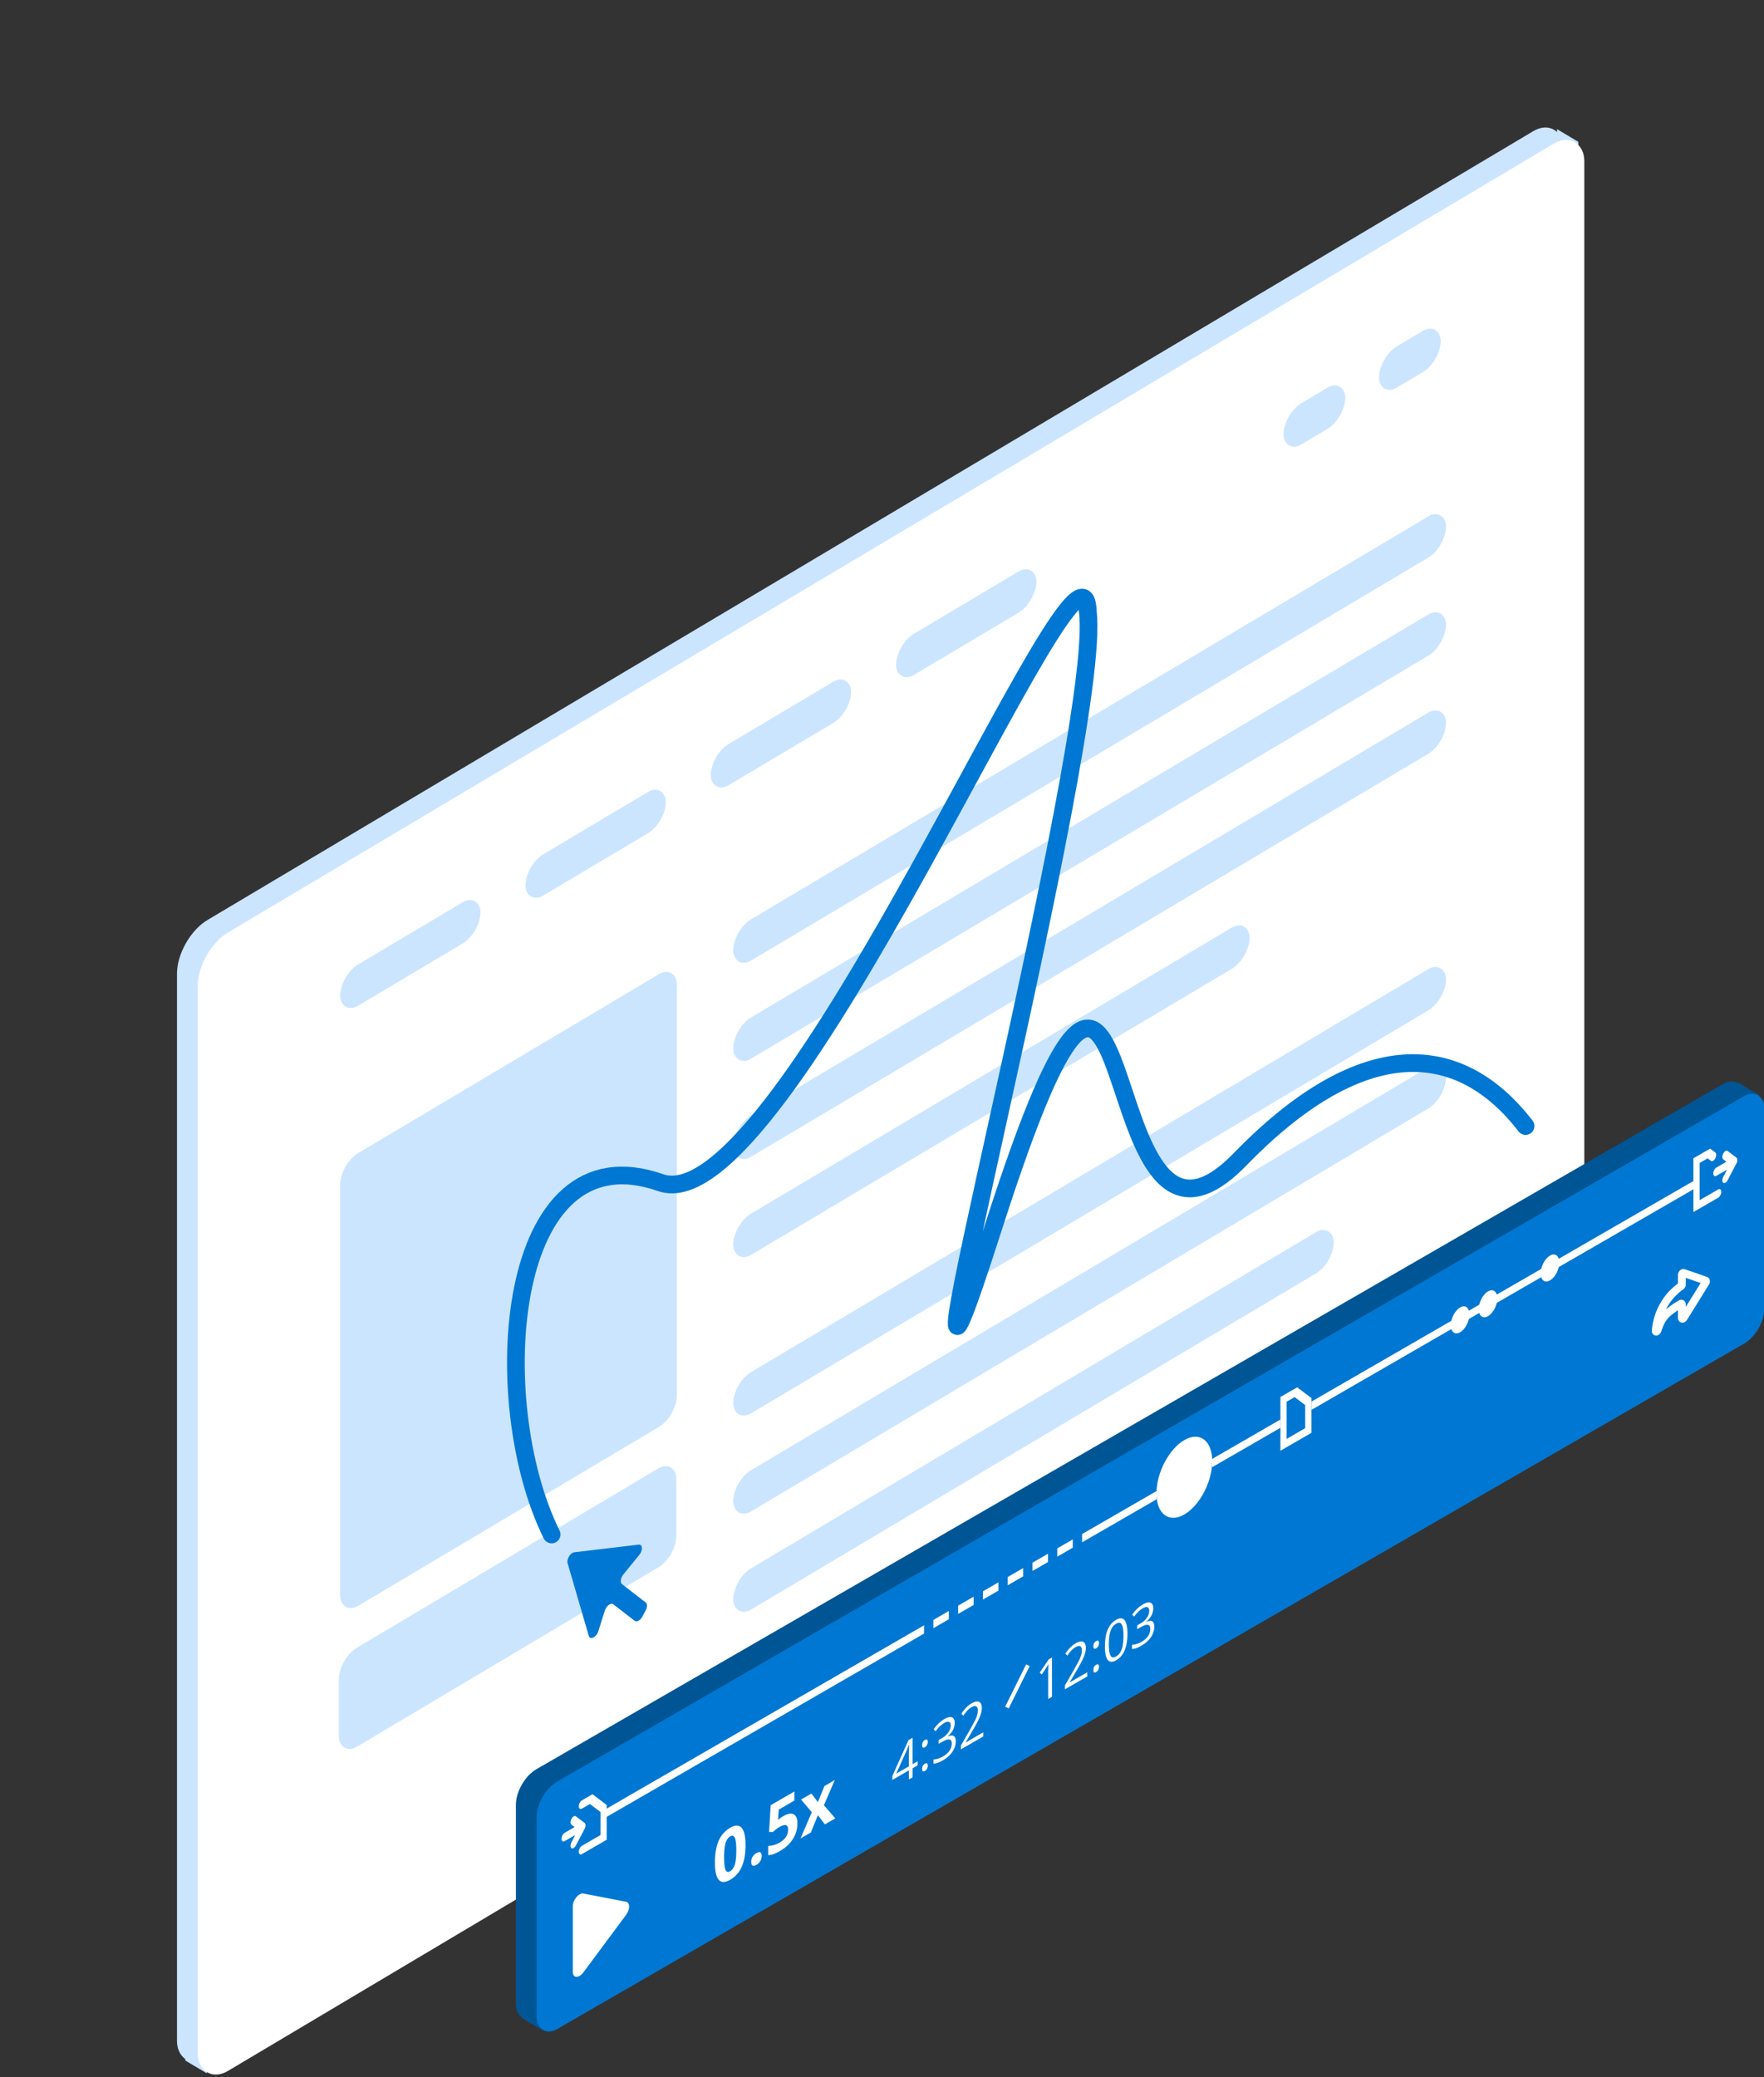 <svg xmlns="http://www.w3.org/2000/svg" xmlns:xlink="http://www.w3.org/1999/xlink" width="299" height="352" fill="none" xmlns:v="https://vecta.io/nano"><rect width="100%" height="100%" fill="#333333" stroke="none"/><g clip-path="url(#A)"><g fill="#cbe5ff"><rect width="273.61" height="192.923" rx="6" transform="matrix(.859 -.511 0 1 30 158.984)"/><path d="M267.518 24.03l-3.604-2.144v6.565l3.604 2.144zM35.07 344.802l-3.658-2.176v6.565l3.658 2.176z"/></g><rect width="273.61" height="192.923" rx="6" transform="matrix(.859 -.511 0 1 33.512 161.081)" fill="#fff"/><g fill="#cbe5ff"><rect width="66.45" height="76.732" rx="3.531" transform="matrix(.859 -.511 0 1 57.658 197.227)"/><rect width="66.587" height="16.776" rx="3.531" transform="matrix(.859 -.511 0 1 57.442 281.052)"/><rect width="140.653" height="6.99" rx="3.495" transform="matrix(.859 -.511 0 1 124.283 157.59)"/><rect width="140.653" height="6.99" rx="3.495" transform="matrix(.859 -.511 0 1 124.283 174.215)"/><rect width="140.653" height="6.99" rx="3.495" transform="matrix(.859 -.511 0 1 124.283 190.84)"/><rect width="140.653" height="6.99" rx="3.495" transform="matrix(.859 -.511 0 1 124.283 234.322)"/><rect width="140.653" height="6.99" rx="3.495" transform="matrix(.859 -.511 0 1 124.283 250.947)"/><rect width="118.503" height="6.99" rx="3.495" transform="matrix(.859 -.511 0 1 124.283 267.573)"/><rect width="27.688" height="6.99" rx="3.495" transform="matrix(.859 -.511 0 1 57.659 165.255)"/><rect width="27.688" height="6.99" rx="3.495" transform="matrix(.859 -.511 0 1 89.067 146.569)"/><rect width="27.688" height="6.99" rx="3.495" transform="matrix(.859 -.511 0 1 120.477 127.882)"/><rect width="27.688" height="6.99" rx="3.495" transform="matrix(.859 -.511 0 1 151.886 109.195)"/><rect width="12.183" height="6.99" rx="3.495" transform="matrix(.859 -.511 0 1 233.741 60.497)"/><rect width="12.183" height="6.99" rx="3.495" transform="matrix(.859 -.511 0 1 217.561 70.123)"/><rect width="101.89" height="6.99" rx="3.495" transform="matrix(.859 -.511 0 1 124.283 207.466)"/></g><path d="M99.797 277.218c.225.771 1.298.253 1.624-.785l1.097-3.489c.256-.815 1.031-1.383 1.447-1.062l3.615 2.797c.345.267.962-.077 1.307-.729l.565-1.065c.284-.534.285-1.094.002-1.313l-4.017-3.107c-.356-.276-.25-1.067.221-1.645l2.713-3.328c.632-.775.557-1.812-.124-1.731l-10.9 1.295c-.668.08-1.34 1.17-1.141 1.851l3.591 12.311z" fill="#0078d3"/><path d="M93.504 260.043c-11.14-22.499-7.994-68.914 18.463-59.625 21.166 7.431 71.944-117.576 72.408-96.824 2.785 20.998-37.179 170.433-16.013 104.446 26.457-82.483 15.408 15.611 41.808-11.556 19.76-20.334 36.536-21.033 48.419-5.655" stroke="#0078d3" stroke-width="3" stroke-linecap="round"/><g fill="#005595"><rect width="240.329" height="41.942" rx="4" transform="matrix(.866 -.5 0 1 87.449 301.827)"/><path d="M92.076 337.588l-3.658-2.176v6.565l3.658 2.176zm206.06-152.03l-3.658-2.176v6.565l3.658 2.176z"/></g><rect width="240.317" height="41.94" rx="4" transform="matrix(.866 -.5 0 1 90.971 303.922)" fill="#0078d3"/><g fill="#fff"><path d="M126.365 312.663c0 1.495-.213 2.724-.638 3.688s-1.075 1.698-1.957 2.207c-.855.494-1.501.496-1.937.006s-.649-1.461-.649-2.909c0-1.511.211-2.745.634-3.703a4.63 4.63 0 0 1 1.952-2.204c.855-.494 1.5-.492 1.936.006s.659 1.465.659 2.909zm-3.625 2.093c0 1.05.078 1.758.234 2.125.159.361.424.434.796.22.365-.211.628-.594.79-1.148s.244-1.35.244-2.388c0-1.05-.083-1.755-.249-2.116-.162-.367-.424-.446-.785-.237-.369.212-.632.595-.791 1.147s-.239 1.347-.239 2.397zm4.594.79c0-.327.076-.619.228-.875a1.79 1.79 0 0 1 .664-.635c.28-.162.497-.201.649-.117s.233.283.233.603c0 .308-.078.597-.233.866a1.75 1.75 0 0 1-.649.638c-.284.164-.504.205-.659.123s-.233-.286-.233-.603zm5.48-7.794c.716-.414 1.286-.51 1.708-.29s.639.732.639 1.54c0 .956-.255 1.839-.765 2.649s-1.241 1.488-2.19 2.037c-.825.476-1.491.706-1.998.691v-1.563c.267.009.578-.036.933-.135s.691-.247 1.009-.43c.956-.553 1.434-1.281 1.434-2.187 0-.862-.495-1.008-1.485-.436-.179.104-.377.239-.593.407l-.527.433-.624-.026.279-4.522 4.02-2.321v1.533l-2.646 1.528-.137 1.759.177-.143c.207-.174.462-.348.766-.524zm4.791-.641l-1.825-2.148 1.754-1.013 1.1 1.449 1.11-2.725 1.754-1.013-1.845 4.267 1.931 2.228-1.759 1.015-1.191-1.554-1.197 2.933-1.754 1.013 1.922-4.452zm17.933-7.943l-.855.494v1.53l-.627.362v-1.53l-2.804 1.619v-.66l2.737-6.083.694-.401v4.476l.855-.494v.687zm-1.482.169v-2.213l.039-1.493-.031.018-.355.929-1.802 4 2.149-1.241zm2.247.437a1.11 1.11 0 0 1 .119-.528c.081-.154.197-.273.347-.36s.27-.103.355-.045.13.181.13.384c0 .198-.044.374-.13.531a.95.95 0 0 1-.355.364c-.134.077-.246.095-.336.052s-.13-.18-.13-.398zm0-4.02c0-.41.155-.705.466-.884.323-.186.485-.075.485.335a1.08 1.08 0 0 1-.13.53c-.087.157-.206.278-.355.365-.134.077-.246.094-.336.052s-.13-.18-.13-.398zm5.521-3.775c0 .425-.104.833-.312 1.223s-.497.737-.875 1.047v.036c.462-.2.805-.228 1.029-.084s.335.438.335.881c0 .634-.19 1.233-.572 1.796s-.922 1.043-1.624 1.448c-.305.176-.585.31-.84.403a2.28 2.28 0 0 1-.737.148v-.719c.249-.002.515-.046.796-.132.284-.092.552-.21.804-.356.997-.575 1.495-1.313 1.495-2.215 0-.807-.55-.894-1.648-.259l-.568.328v-.651l.576-.333a3.25 3.25 0 0 0 1.068-.958c.263-.383.394-.777.394-1.184 0-.325-.097-.524-.291-.597s-.454-.015-.785.176a3.93 3.93 0 0 0-.714.53c-.223.208-.478.501-.765.879l-.331-.319a6.17 6.17 0 0 1 .816-.976c.311-.304.636-.554.978-.752.56-.323.995-.425 1.305-.307s.466.431.466.947zm4.838 2.297l-3.789 2.188v-.651l1.518-2.639.914-1.684a5.78 5.78 0 0 0 .332-.865 2.86 2.86 0 0 0 .11-.77c0-.355-.093-.582-.28-.681s-.446-.057-.777.135a3.33 3.33 0 0 0-.682.53 6.28 6.28 0 0 0-.714.908l-.347-.314c.531-.816 1.11-1.405 1.735-1.766.542-.313.966-.397 1.274-.253s.461.482.461 1.022c0 .422-.102.899-.307 1.43s-.589 1.275-1.152 2.231l-1.261 2.153v.037l2.965-1.712v.701zm11.648-6.725l-.639.369v-4.744l.031-1.139-.185.308-.938 1.429-.347-.318 1.526-2.243.552-.318v6.656zm5.985-3.456l-3.789 2.188v-.651l1.518-2.638.915-1.685a5.88 5.88 0 0 0 .331-.865c.074-.261.11-.518.11-.77 0-.355-.093-.582-.28-.68s-.445-.057-.776.134a3.28 3.28 0 0 0-.683.531c-.212.214-.45.516-.713.908l-.347-.314c.531-.817 1.109-1.406 1.735-1.767.541-.313.966-.397 1.273-.253s.462.482.462 1.023c0 .421-.103.898-.308 1.429s-.589 1.275-1.151 2.231l-1.262 2.154v.036l2.965-1.712v.701zm1.037-1.081c0-.203.04-.379.118-.528s.198-.273.347-.36.271-.103.355-.045.13.181.13.384a1.07 1.07 0 0 1-.13.531c-.086.156-.205.278-.355.364-.134.078-.245.095-.335.053-.086-.048-.13-.18-.13-.399zm0-4.02c0-.41.155-.704.465-.884.324-.186.485-.075.485.335 0 .197-.043.374-.13.531s-.205.277-.355.364c-.134.077-.245.095-.335.052s-.13-.18-.13-.398zm5.769-2.165c0 1.15-.158 2.1-.473 2.85s-.793 1.309-1.44 1.682c-.62.359-1.092.341-1.415-.052s-.485-1.156-.485-2.279c0-1.159.156-2.11.469-2.852s.79-1.299 1.431-1.669c.626-.361 1.101-.342 1.424.057s.489 1.152.489 2.263zm-3.151 1.819c0 .968.099 1.617.296 1.946s.511.365.942.116c.437-.252.752-.657.947-1.215s.296-1.323.296-2.279-.099-1.599-.296-1.928-.51-.375-.947-.123c-.431.249-.745.65-.942 1.204s-.296 1.31-.296 2.279zm7.524-6.097c0 .425-.104.833-.312 1.223s-.497.737-.875 1.047v.036c.462-.2.806-.228 1.029-.084s.335.438.335.881c0 .634-.19 1.233-.572 1.796s-.922 1.043-1.624 1.448c-.305.176-.585.311-.84.403a2.28 2.28 0 0 1-.737.148v-.719c.249-.002.515-.046.796-.132a4.18 4.18 0 0 0 .805-.355c.996-.576 1.494-1.314 1.494-2.216 0-.807-.549-.893-1.648-.259l-.568.328v-.651l.576-.333a3.25 3.25 0 0 0 1.068-.958c.263-.383.394-.777.394-1.184 0-.325-.097-.524-.291-.596s-.454-.016-.785.175c-.252.146-.49.322-.714.53s-.478.501-.765.879l-.331-.319a6.17 6.17 0 0 1 .816-.976c.311-.304.637-.554.978-.752.56-.323.995-.425 1.305-.307s.466.431.466.947z"/></g><path d="M174.232 282.202l-3.551 7.171" stroke="#fff" stroke-width=".666"/><g fill="#fff"><path d="M106.124 322.286c.685.132.685 1.294 0 2.217l-7.241 9.755c-.767 1.033-1.793.991-1.793-.073v-11.149c0-1.064 1.027-2.291 1.793-2.144l7.241 1.394zm184.279-123.419c0 .386.236.564.526.397l1.808-1.044-.642 1.225c-.205.392-.205.836 0 .991s.538-.037.743-.429l1.486-2.839c.205-.392.205-.835 0-.99l-1.486-1.123c-.205-.155-.537.037-.743.429s-.205.835 0 .99l.537.406-1.703.983c-.29.167-.526.617-.526 1.004zm-3.369-2.573v9.105l4.202-2.426c.29-.168.526-.617.526-1.004s-.236-.564-.526-.397l-3.151 1.82v-6.303l1.358-.784.561.424c.205.155.538-.037.743-.429s.205-.835 0-.99l-.869-.657-2.844 1.641zM102.527 306.672l54.1-31.235v1.401l-54.1 31.235z"/><path d="M222.282 237.531l65.17-37.626v1.401l-65.17 37.626v-1.401zm-38.868 22.441l12.606-7.278v1.401l-12.606 7.278zm22.06-12.737l11.555-6.672v1.401l-11.555 6.672z"/><use xlink:href="#B"/><path d="M162.404 272.102l2.626-1.516v1.401l-2.626 1.516zm4.203-2.426l2.626-1.516v1.401l-2.626 1.516zm4.201-2.426l2.626-1.516v1.401l-2.626 1.516zm4.202-2.426l2.626-1.516v1.401l-2.626 1.516zm4.202-2.426l2.626-1.516v1.401l-2.626 1.516z"/><ellipse rx="1.819" ry="2.101" transform="matrix(.866 -.5 0 1 247.494 223.676)"/><ellipse rx="1.819" ry="2.101" transform="matrix(.866 -.5 0 1 252.221 220.946)"/><ellipse rx="1.819" ry="2.101" transform="matrix(.866 -.5 0 1 262.726 214.881)"/><path fill-rule="evenodd" d="M219.873 235.108l-2.843 1.642v9.105l5.252-3.033v-5.893l-2.409-1.821zm1.358 3.008l-1.793-1.356-1.358.784v6.303l3.151-1.819v-3.912z"/><path d="M95.173 311.616c0 .387.235.565.525.397l1.808-1.044-.642 1.226c-.205.392-.205.836 0 .991s.538-.037.743-.429l1.486-2.839c.205-.392.205-.835 0-.99l-1.486-1.123c-.205-.155-.538.037-.743.428s-.205.836 0 .991l.536.405-1.703.984c-.29.167-.525.617-.525 1.003zm2.934-5.51c0-.387.235-.837.525-1.004l1.794-1.035 2.408 1.821v5.892l-4.202 2.426c-.29.168-.525-.01-.525-.397s.235-.836.525-1.003l3.152-1.82v-3.911l-1.794-1.356-1.358.784c-.29.167-.525-.011-.525-.397z"/><ellipse rx="5.458" ry="6.303" transform="matrix(.866 -.5 0 1 200.747 250.348)"/></g><path d="M289.106 217.016c.083.029.087.172.007.301l-3.744 6.035c-.112.18-.289.191-.289.018v-2.328c0-.112-.082-.154-.179-.096-2.891 1.749-3.287 2.558-3.965 4.516-.082.235-.306.299-.289.079.262-3.262 2.003-5.99 4.273-7.572.09-.062.16-.19.16-.294v-1.633c0-.168.168-.358.281-.319l3.745 1.293z" stroke="#fff" stroke-width="1.332"/></g><defs><clipPath id="A"><path fill="#fff" d="M0 0h299v352H0z"/></clipPath><path id="B" d="M158.203 274.528l2.626-1.516v1.401l-2.626 1.516z"/></defs></svg>